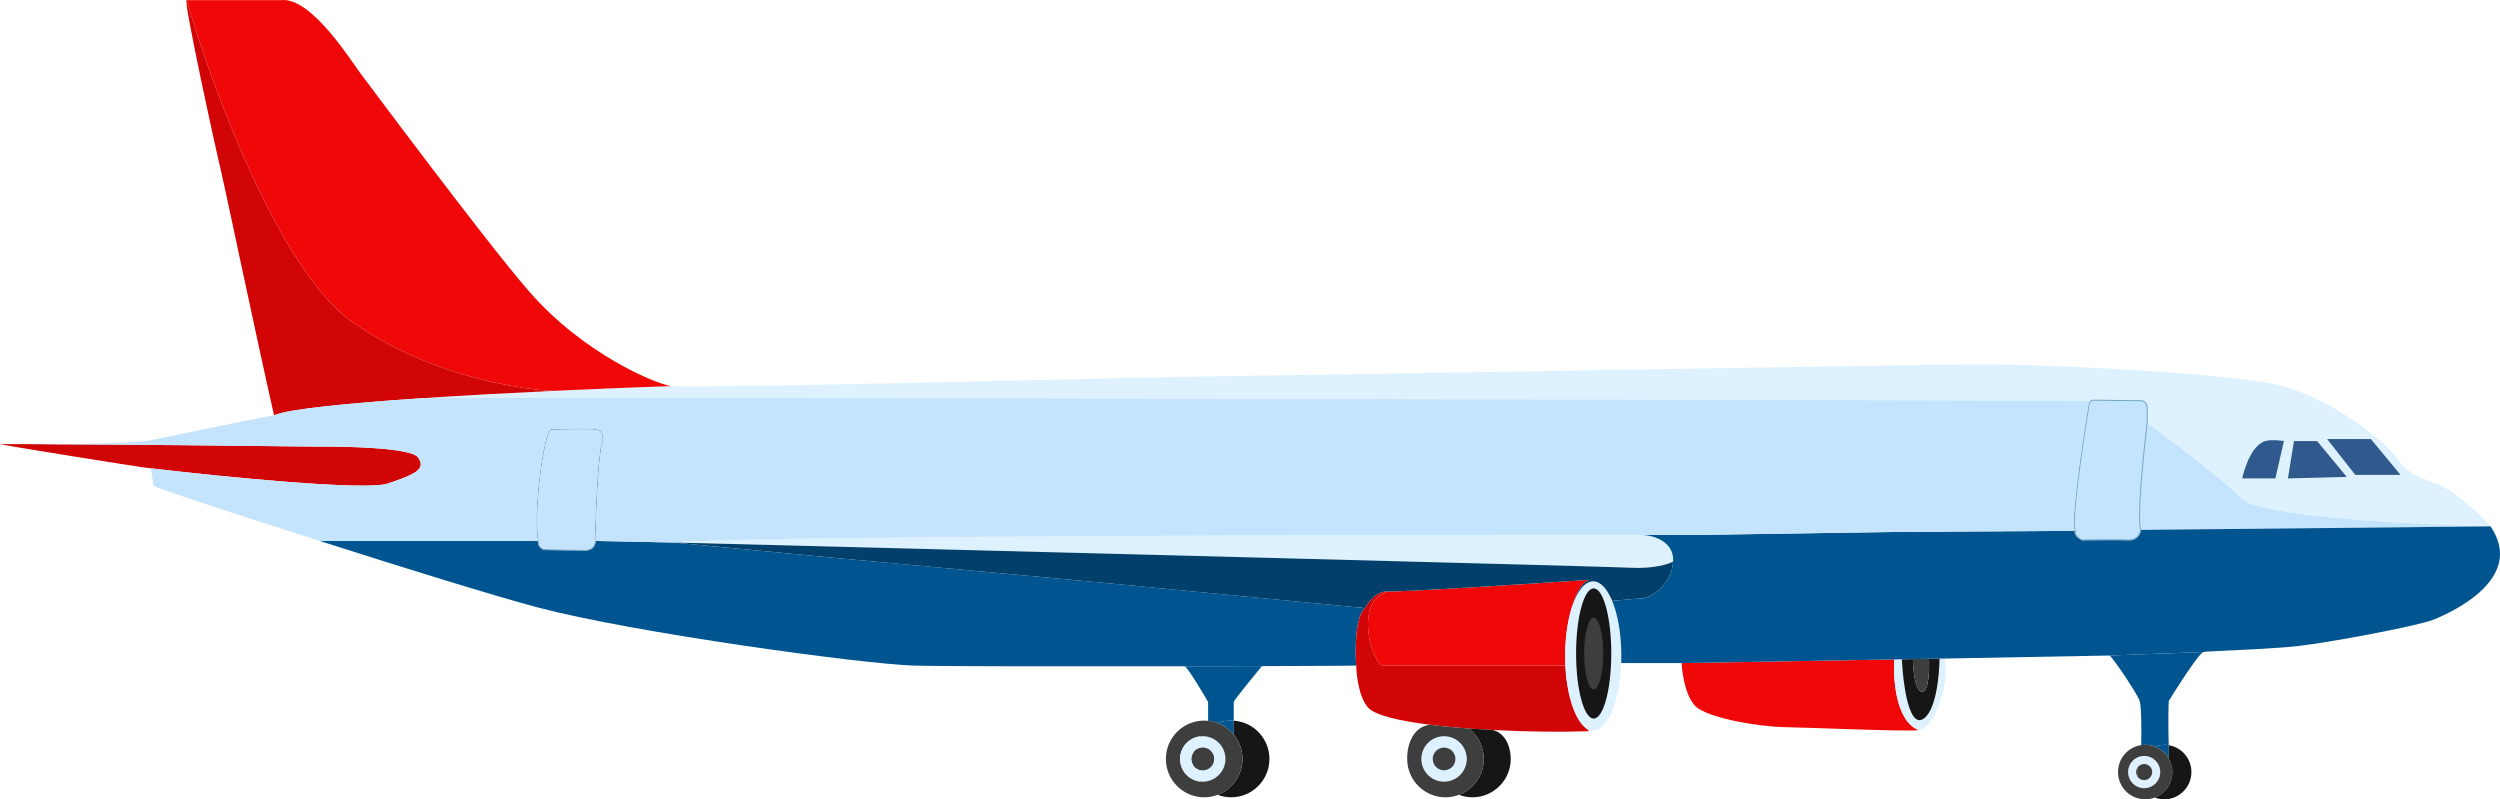 <svg width="1445" height="462" viewBox="0 0 1445 462" fill="none" xmlns="http://www.w3.org/2000/svg">
<path d="M1406.4 278.857C1417.17 282.342 1433.13 296.549 1439.53 304.228C1395.84 303.256 1305.92 298.687 1295.69 288.189C1282.91 275.065 1243.68 246.485 1241.36 244.444V235.695C1241.36 234.237 1240.54 231.321 1237.29 231.321C1234.04 231.321 1217.92 231.126 1210.27 231.029C1209.73 230.98 1208.93 231.098 1208.26 231.612C891.724 230.785 255.747 229.334 244.124 230.147C268.332 228.528 294.858 227.1 319.963 225.92C345.376 224.725 369.333 223.783 387.956 223.155C398.348 224.546 585.64 219.947 677.944 217.906C819.936 215.864 1110.89 210.615 1145.76 210.615C1187.62 210.615 1272.45 215.281 1308.19 220.822C1343.93 226.363 1374.73 252.901 1382.87 261.65C1386.55 265.616 1388.39 273.024 1406.4 278.857Z" fill="#DDF1FF"/>
<path d="M1237.58 306.27C1237.39 308.408 1235.66 312.627 1230.32 312.394C1224.97 312.161 1210.07 312.297 1203.29 312.394C1201.65 311.519 1198.53 309.652 1199.23 306.853C1196.67 302.42 1203.39 256.79 1207.07 234.529C1207.07 233.019 1207.6 232.122 1208.26 231.612C1208.93 231.098 1209.73 230.98 1210.27 231.029C1217.92 231.126 1234.04 231.321 1237.29 231.321C1240.54 231.321 1241.36 234.237 1241.36 235.695V244.444C1239.23 261.942 1235.49 298.804 1237.58 306.27Z" fill="#C4E4FD"/>
<path d="M1439.53 304.228L1237.58 306.27C1235.49 298.804 1239.23 261.942 1241.36 244.444C1243.68 246.485 1282.91 275.065 1295.69 288.189C1305.92 298.687 1395.84 303.256 1439.53 304.228Z" fill="#C4E4FD"/>
<path d="M528.182 384.718C498.835 383.843 366.335 365.762 311.127 351.181C286.668 344.72 233.144 328.15 184.848 312.685H310.837C310.837 316.652 313.742 317.838 315.195 317.935C321.103 318.032 334.024 318.226 338.441 318.226C342.857 318.226 344.446 314.824 344.252 312.685L389 313.56L484.016 322.601L641.214 337.182L788.823 351.472C783.244 357.072 783.206 375.969 783.884 384.718C783.339 384.809 760.863 384.923 729.375 385.011C715.791 385.05 700.529 385.083 684.627 385.108C619.357 385.21 543.301 385.169 528.182 384.718Z" fill="#00548F"/>
<path d="M305.725 168.329C337.397 204.782 379.239 221.989 387.956 223.155C369.333 223.783 345.376 224.725 319.963 225.92C317.638 226.028 256.909 223.155 204.026 186.41C161.719 157.013 122.279 49.927 107.847 0.058H162.765C180.199 -1.692 203.799 36.512 208.093 42.053C210.127 44.678 280.055 138.784 305.725 168.329Z" fill="#F00808"/>
<path d="M127.315 96.879C125.688 90.675 105.813 0.058 107.847 0.058C122.279 49.927 161.719 157.013 204.026 186.41C256.909 223.155 317.638 226.028 319.963 225.92C294.858 227.1 268.332 228.528 244.124 230.147C201.833 232.974 166.616 236.383 158.406 240.07C148.042 194.478 128.768 102.42 127.315 96.879Z" fill="#D10505"/>
<path d="M87.217 270.691C84.601 270.691 -2.279 256.693 0.046 256.693C0.773 256.693 8.749 256.75 19.67 256.73C72.675 256.913 148.772 257.721 183.804 258.151C201.392 257.956 237.557 258.909 241.509 264.275C246.449 270.982 240.637 273.899 224.365 279.44C211.348 283.872 127.509 275.454 87.217 270.691Z" fill="#D10505"/>
<path d="M981.589 409.507C974.615 404.841 972.291 390.065 972 383.26L1094.91 381.141C1094.14 392.735 1095.9 417.147 1109.15 422.047C1100.72 422.922 1047.84 420.589 1031.86 420.297C1015.88 420.005 990.306 415.339 981.589 409.507Z" fill="#F00808"/>
<path d="M1124.26 380.635C1126.87 396.675 1117.58 421.172 1109.15 422.047C1095.9 417.147 1094.14 392.735 1094.91 381.141L1099.27 381.066C1099.85 394.143 1102.99 419.422 1110.89 415.922C1118.8 412.423 1120.97 390.976 1121.06 380.69L1124.26 380.635Z" fill="#DDF1FF"/>
<path d="M1121.06 380.69C1120.97 390.976 1118.8 412.423 1110.89 415.922C1102.99 419.422 1099.85 394.143 1099.27 381.066L1105.66 380.956C1105.76 387.168 1106.94 399.65 1110.89 399.883C1114.84 400.116 1115.25 387.255 1114.96 380.796L1121.06 380.69Z" fill="#161616"/>
<path d="M1114.96 380.796C1115.25 387.255 1114.84 400.116 1110.89 399.883C1106.94 399.65 1105.76 387.168 1105.66 380.956L1114.96 380.796Z" fill="#3E3E3E"/>
<path d="M802.308 341.848C808.816 342.315 882.505 337.571 918.535 335.141C914.636 336.445 911.173 342.309 908.694 350.514C905.845 359.945 904.297 372.469 904.883 384.718H799.693C793.881 385.593 781.387 347.681 802.308 341.848Z" fill="#F00808"/>
<path d="M790.685 408.923C784.198 401.456 783.884 384.718 783.884 384.718C783.206 375.969 783.244 357.072 788.823 351.472C790.954 348.07 795.799 341.382 802.308 341.848C781.387 347.681 793.881 385.593 799.693 384.718H904.883C905.611 399.929 909.63 414.716 918.535 422.63C902.961 423.173 882.637 422.988 862.746 421.956C858.112 421.716 853.501 421.429 848.98 421.095C845.968 420.873 842.995 420.629 840.082 420.364C835.346 419.933 830.766 419.445 826.425 418.898C808.424 416.631 794.532 413.352 790.685 408.923Z" fill="#D10505"/>
<path d="M821.549 438.67C821.549 445.416 826.63 450.975 833.171 451.719C833.662 451.775 834.162 451.804 834.668 451.804C841.914 451.804 847.788 445.923 847.788 438.67C847.788 431.416 841.914 425.535 834.668 425.535C827.423 425.535 821.549 431.416 821.549 438.67Z" fill="#DDF1FF"/>
<path d="M828.109 438.67C828.109 442.296 831.046 445.237 834.668 445.237C838.291 445.237 841.228 442.296 841.228 438.67C841.228 435.043 838.291 432.103 834.668 432.103C831.046 432.103 828.109 435.043 828.109 438.67Z" fill="#3E3E3E"/>
<path d="M688.635 438.67C688.635 440.031 689.049 441.296 689.758 442.345C690.938 444.09 692.933 445.237 695.195 445.237C698.818 445.237 701.755 442.296 701.755 438.67C701.755 435.043 698.818 432.103 695.195 432.103C692.933 432.103 690.938 433.249 689.758 434.994C689.049 436.043 688.635 437.308 688.635 438.67Z" fill="#3E3E3E"/>
<path d="M1253.52 430.715C1253.54 431.044 1253.55 431.363 1253.56 431.671V438.492C1253.42 438.249 1253.28 438.009 1253.13 437.774C1252.41 436.182 1251.22 434.962 1249.81 434.04C1248.51 432.973 1247.03 432.111 1245.43 431.506C1247.14 430.858 1249 430.504 1250.95 430.504C1251.82 430.504 1252.68 430.576 1253.52 430.715Z" fill="#00548F"/>
<path d="M1236.71 405.132C1235.26 400.758 1220.44 378.886 1219.27 378.886C1221.37 378.851 1256.37 377.51 1273.61 376.844C1270.71 377.427 1253.85 404.549 1253.56 405.132C1253.34 405.582 1253.19 421.801 1253.52 430.715C1252.68 430.576 1251.82 430.504 1250.95 430.504C1249 430.504 1247.14 430.858 1245.43 431.506C1243.71 430.858 1241.85 430.504 1239.91 430.504C1239.12 430.504 1238.36 430.561 1237.61 430.672C1237.78 422.957 1237.82 408.481 1236.71 405.132Z" fill="#00548F"/>
<path d="M1235.47 448.864C1235.88 451.324 1236.86 453.591 1238.26 455.524C1233.63 454.995 1230.03 451.046 1230.03 446.252C1230.03 441.458 1233.63 437.509 1238.26 436.98C1236.86 438.913 1235.88 441.18 1235.47 443.64C1234.97 444.386 1234.67 445.284 1234.67 446.252C1234.67 447.22 1234.97 448.118 1235.47 448.864Z" fill="#DDF1FF"/>
<path d="M1248.62 446.252C1248.62 451.406 1244.46 455.584 1239.32 455.584C1238.97 455.584 1238.61 455.564 1238.26 455.524C1236.86 453.591 1235.88 451.324 1235.47 448.864C1236.31 450.103 1237.72 450.918 1239.32 450.918C1241.89 450.918 1243.97 448.829 1243.97 446.252C1243.97 443.675 1241.89 441.586 1239.32 441.586C1237.72 441.586 1236.31 442.401 1235.47 443.64C1235.88 441.18 1236.86 438.913 1238.26 436.98C1238.61 436.94 1238.97 436.92 1239.32 436.92C1244.46 436.92 1248.62 441.098 1248.62 446.252Z" fill="#DDF1FF"/>
<path d="M1243.97 446.252C1243.97 448.829 1241.89 450.918 1239.32 450.918C1237.72 450.918 1236.31 450.103 1235.47 448.864C1235.33 448.014 1235.26 447.142 1235.26 446.252C1235.26 445.362 1235.33 444.49 1235.47 443.64C1236.31 442.401 1237.72 441.586 1239.32 441.586C1241.89 441.586 1243.97 443.675 1243.97 446.252Z" fill="#3E3E3E"/>
<path fill-rule="evenodd" clip-rule="evenodd" d="M1245.43 460.998C1243.71 461.646 1241.85 462 1239.91 462C1231.24 462 1224.21 454.949 1224.21 446.252C1224.21 438.339 1230.03 431.789 1237.61 430.672C1238.36 430.561 1239.12 430.504 1239.91 430.504C1241.85 430.504 1243.71 430.858 1245.43 431.506C1247.03 432.111 1248.51 432.973 1249.81 434.04C1251.22 434.962 1252.41 436.182 1253.13 437.774C1253.28 438.009 1253.42 438.249 1253.56 438.492C1254.86 440.782 1255.6 443.431 1255.6 446.252C1255.6 452.999 1251.37 458.756 1245.43 460.998ZM1235.47 448.864C1234.97 448.118 1234.67 447.22 1234.67 446.252C1234.67 445.284 1234.97 444.386 1235.47 443.64C1235.33 444.49 1235.26 445.362 1235.26 446.252C1235.26 447.142 1235.33 448.014 1235.47 448.864ZM1238.26 436.98C1233.63 437.509 1230.03 441.458 1230.03 446.252C1230.03 451.046 1233.63 454.995 1238.26 455.524C1238.61 455.564 1238.97 455.584 1239.32 455.584C1244.46 455.584 1248.62 451.406 1248.62 446.252C1248.62 441.098 1244.46 436.92 1239.32 436.92C1238.97 436.92 1238.61 436.94 1238.26 436.98Z" fill="#3E3E3E"/>
<path d="M1266.64 446.252C1266.64 454.949 1259.61 462 1250.95 462C1249 462 1247.14 461.646 1245.43 460.998C1251.37 458.756 1255.6 452.999 1255.6 446.252C1255.6 443.431 1254.86 440.782 1253.56 438.492V431.671C1253.55 431.363 1253.54 431.044 1253.52 430.715C1260.96 431.948 1266.64 438.435 1266.64 446.252Z" fill="#161616"/>
<path d="M848.98 421.095C853.501 421.429 858.112 421.716 862.746 421.956C871.347 423.983 873.304 433.943 873.207 438.67C873.207 450.91 863.295 460.833 851.068 460.833C848.326 460.833 845.701 460.335 843.278 459.423C851.662 456.267 857.627 448.166 857.627 438.67C857.627 431.512 854.239 425.147 848.98 421.095Z" fill="#161616"/>
<path d="M835.488 460.833C823.261 460.833 813.349 450.91 813.349 438.67C813.156 432.682 815.5 420.346 826.425 418.898C830.766 419.445 835.346 419.933 840.082 420.364C842.995 420.629 845.968 420.873 848.98 421.095C854.239 425.147 857.627 431.512 857.627 438.67C857.627 448.166 851.662 456.267 843.278 459.423C839.201 457.888 835.696 455.184 833.171 451.719C833.662 451.775 834.162 451.804 834.668 451.804C841.914 451.804 847.788 445.923 847.788 438.67C847.788 431.416 841.914 425.535 834.668 425.535C827.423 425.535 821.549 431.416 821.549 438.67C821.549 445.416 826.63 450.975 833.171 451.719C835.696 455.184 839.201 457.888 843.278 459.423C840.855 460.335 838.23 460.833 835.488 460.833Z" fill="#3E3E3E"/>
<path d="M713.103 416.556C712.604 416.523 712.101 416.506 711.594 416.506C708.92 416.506 706.356 416.981 703.982 417.851C703.923 417.872 703.864 417.894 703.805 417.917C702.059 417.259 700.208 416.817 698.284 416.621V405.715C694.313 398.845 686.022 385.106 684.627 385.108C700.529 385.083 715.791 385.05 729.375 385.011C724.145 391.329 713.568 404.316 713.103 405.715V416.556Z" fill="#00548F"/>
<path d="M703.805 417.917C703.864 417.894 703.923 417.872 703.982 417.851C706.356 416.981 708.92 416.506 711.594 416.506C712.101 416.506 712.604 416.523 713.103 416.556V424.577C712.711 424.101 712.3 423.642 711.871 423.201C710.826 422.106 709.224 420.649 706.891 419.36C705.907 418.803 704.876 418.32 703.805 417.917Z" fill="#00548F"/>
<path d="M733.733 438.67C733.733 450.91 723.821 460.833 711.594 460.833C708.853 460.833 706.228 460.335 703.805 459.423C712.189 456.267 718.154 448.166 718.154 438.67C718.154 433.317 716.259 428.407 713.103 424.577V416.556C724.626 417.333 733.733 426.936 733.733 438.67Z" fill="#161616"/>
<path d="M708.315 438.67C708.315 445.923 702.441 451.804 695.195 451.804C694.689 451.804 694.189 451.775 693.698 451.719C691.715 448.998 690.336 445.808 689.758 442.345C690.938 444.09 692.933 445.237 695.195 445.237C698.818 445.237 701.755 442.296 701.755 438.67C701.755 435.043 698.818 432.103 695.195 432.103C692.933 432.103 690.938 433.249 689.758 434.994C690.336 431.532 691.714 428.341 693.698 425.62C694.189 425.564 694.689 425.535 695.195 425.535C702.441 425.535 708.315 431.416 708.315 438.67Z" fill="#DDF1FF"/>
<path fill-rule="evenodd" clip-rule="evenodd" d="M696.015 460.833C683.788 460.833 673.876 450.91 673.876 438.67C673.876 426.429 683.788 416.506 696.015 416.506C696.781 416.506 697.538 416.545 698.284 416.621C700.208 416.817 702.059 417.259 703.805 417.917C704.876 418.32 705.907 418.803 706.891 419.36C708.731 420.401 710.407 421.697 711.871 423.201C715.759 427.195 718.154 432.652 718.154 438.67C718.154 448.166 712.189 456.267 703.805 459.423C701.382 460.335 698.757 460.833 696.015 460.833ZM695.195 451.804C694.689 451.804 694.189 451.775 693.698 451.719C687.157 450.975 682.076 445.416 682.076 438.67C682.076 431.923 687.157 426.364 693.698 425.62C694.189 425.564 694.689 425.535 695.195 425.535C702.441 425.535 708.315 431.416 708.315 438.67C708.315 445.923 702.441 451.804 695.195 451.804ZM689.758 434.994C690.938 433.249 692.933 432.103 695.195 432.103C698.818 432.103 701.755 435.043 701.755 438.67C701.755 442.296 698.818 445.237 695.195 445.237C692.933 445.237 690.938 444.09 689.758 442.345C689.049 441.296 688.635 440.031 688.635 438.67C688.635 437.308 689.049 436.043 689.758 434.994Z" fill="#3E3E3E"/>
<path d="M693.698 425.62C691.714 428.341 690.336 431.532 689.758 434.994C689.049 436.043 688.635 437.308 688.635 438.67C688.635 440.031 689.049 441.296 689.758 442.345C690.336 445.808 691.715 448.998 693.698 451.719C687.157 450.975 682.076 445.416 682.076 438.67C682.076 431.923 687.157 426.364 693.698 425.62Z" fill="#DDF1FF"/>
<path d="M904.588 379.177C904.588 403.014 911.873 422.338 920.86 422.338C929.328 422.338 936.285 405.182 937.06 383.26C937.108 381.916 937.132 380.554 937.132 379.177C937.132 366.557 935.09 355.203 931.835 347.311C928.941 340.295 925.089 336.016 920.86 336.016C916.021 336.016 911.675 341.619 908.694 350.514C906.14 358.136 904.588 368.176 904.588 379.177Z" fill="#DDF1FF"/>
<path d="M910.981 377.719C910.981 398.496 915.534 415.339 921.151 415.339C926.767 415.339 931.32 398.496 931.32 377.719C931.32 356.942 926.767 340.099 921.151 340.099C915.534 340.099 910.981 356.942 910.981 377.719Z" fill="#161616"/>
<path d="M915.63 377.719C915.63 389.154 918.102 398.425 921.151 398.425C924.2 398.425 926.671 389.154 926.671 377.719C926.671 366.283 924.2 357.013 921.151 357.013C918.102 357.013 915.63 366.283 915.63 377.719Z" fill="#3E3E3E"/>
<path d="M949.045 309.186C955.341 309.38 967.758 312.744 967.061 324.642C964.252 326.1 955.438 328.842 942.653 328.142C929.868 327.442 568.224 318.129 389 313.56C429.447 309.827 778.868 309.089 949.045 309.186Z" fill="#DDF1FF"/>
<path d="M967.061 324.642C966.189 339.515 952.242 345.931 949.045 345.931C946.62 345.931 937.031 346.806 931.835 347.311C928.941 340.295 925.089 336.016 920.86 336.016C916.021 336.016 911.675 341.619 908.694 350.514C911.173 342.309 914.636 336.445 918.535 335.141C882.505 337.571 808.816 342.315 802.308 341.848C795.799 341.382 790.954 348.07 788.823 351.472L641.214 337.182L484.016 322.601L389 313.56C568.224 318.129 929.868 327.442 942.653 328.142C955.438 328.842 964.252 326.1 967.061 324.642Z" fill="#023F6A"/>
<path d="M1237.58 306.27C1237.39 308.408 1235.66 312.627 1230.32 312.394C1224.97 312.161 1210.07 312.297 1203.29 312.394C1201.65 311.519 1198.53 309.652 1199.23 306.853C1196.67 302.42 1203.39 256.79 1207.07 234.529C1207.07 233.019 1207.6 232.122 1208.26 231.612C1208.93 231.098 1209.73 230.98 1210.27 231.029C1217.92 231.126 1234.04 231.321 1237.29 231.321C1240.54 231.321 1241.36 234.237 1241.36 235.695V244.444C1239.23 261.942 1235.49 298.804 1237.58 306.27Z" fill="#C4E4FD"/>
<path fill-rule="evenodd" clip-rule="evenodd" d="M343.67 312.705L343.673 312.738C343.757 313.655 343.454 314.887 342.628 315.885C341.819 316.864 340.485 317.643 338.441 317.643C334.034 317.643 321.137 317.449 315.22 317.352C314.602 317.307 313.648 317.026 312.856 316.324C312.078 315.634 311.418 314.508 311.418 312.685V312.625L311.406 312.567C310.665 308.994 310.473 303.186 310.691 296.437C310.91 289.704 311.535 282.084 312.409 274.917C313.283 267.748 314.404 261.048 315.611 256.149C316.215 253.695 316.835 251.72 317.445 250.368C317.752 249.69 318.042 249.2 318.306 248.889C318.581 248.565 318.747 248.527 318.8 248.527C319.061 248.527 319.94 248.508 321.226 248.481C323.528 248.432 327.132 248.355 330.815 248.308C333.694 248.272 336.628 248.254 339.052 248.281C341.498 248.308 343.367 248.382 344.153 248.518C345.868 248.815 346.746 249.087 347.286 249.821C347.563 250.197 347.783 250.739 347.931 251.573C348.073 252.376 348.143 253.417 348.148 254.783C347.984 255.078 347.839 255.453 347.707 255.878C347.548 256.39 347.396 257.011 347.251 257.724C346.96 259.15 346.688 260.975 346.434 263.094C345.926 267.335 345.485 272.792 345.112 278.666C344.365 290.417 343.885 303.869 343.671 312.671L343.67 312.705ZM348.729 254.943C348.729 249.11 347.621 248.527 344.252 247.944C341.831 247.524 330.497 247.708 323.77 247.844C322.809 247.863 321.943 247.882 321.209 247.898C319.932 247.925 319.06 247.944 318.8 247.944C313.861 247.944 307.813 298.104 310.837 312.685C310.837 316.652 313.742 317.838 315.195 317.935C321.103 318.032 334.024 318.226 338.441 318.226C342.857 318.226 344.446 314.824 344.252 312.685C344.679 295.09 346.172 258.909 348.729 254.943Z" fill="#75A6C7"/>
<path d="M1370.37 253.776H1345.09L1361.36 274.482H1387.51L1370.37 253.776Z" fill="#30598E"/>
<path d="M1339.28 254.943H1325.91L1322.43 276.523L1356.42 275.648L1339.28 254.943Z" fill="#30598E"/>
<path d="M1320.1 254.943C1320.1 254.943 1313.38 253.752 1309.35 254.943C1299.87 257.747 1295.99 276.523 1295.99 276.523H1315.16L1320.1 254.943Z" fill="#30598E"/>
<path fill-rule="evenodd" clip-rule="evenodd" d="M1241.36 244.444V235.695C1241.36 234.237 1240.54 231.321 1237.29 231.321C1234.04 231.321 1217.92 231.126 1210.27 231.029C1209.73 230.98 1208.93 231.098 1208.26 231.612C1207.6 232.122 1207.07 233.019 1207.07 234.529C1203.39 256.79 1196.67 302.42 1199.23 306.853C1198.53 309.652 1201.65 311.519 1203.29 312.394C1210.07 312.297 1224.97 312.161 1230.32 312.394C1235.66 312.627 1237.39 308.408 1237.58 306.27C1235.49 298.804 1239.23 261.942 1241.36 244.444ZM1240.78 244.409C1239.71 253.165 1238.25 266.744 1237.31 279.074C1236.84 285.247 1236.5 291.114 1236.41 295.909C1236.36 298.307 1236.38 300.443 1236.47 302.218C1236.57 303.921 1236.73 305.326 1236.99 306.319C1236.88 307.288 1236.44 308.695 1235.44 309.838C1234.43 310.998 1232.84 311.92 1230.34 311.811C1225.01 311.579 1210.28 311.711 1203.43 311.808C1202.63 311.376 1201.58 310.75 1200.8 309.938C1199.97 309.089 1199.51 308.12 1199.79 306.994L1199.85 306.765L1199.73 306.561C1199.62 306.38 1199.51 306.031 1199.43 305.465C1199.34 304.914 1199.28 304.212 1199.26 303.367C1199.21 301.678 1199.27 299.466 1199.43 296.849C1199.76 291.618 1200.48 284.816 1201.39 277.448C1203.21 262.714 1205.8 245.75 1207.64 234.624L1207.65 234.577V234.529C1207.65 233.17 1208.12 232.457 1208.61 232.075C1209.14 231.669 1209.79 231.571 1210.21 231.61L1210.24 231.612L1210.26 231.612C1217.91 231.709 1234.03 231.904 1237.29 231.904C1238.71 231.904 1239.55 232.525 1240.06 233.286C1240.59 234.079 1240.78 235.052 1240.78 235.695V244.409Z" fill="#75A6C7"/>
<path d="M1219.27 378.886C1218.34 378.886 1155.54 380.052 1124.26 380.635L1121.06 380.69L1114.96 380.796L1105.66 380.956L1099.27 381.066L1094.91 381.141L972 383.26H937.06C937.108 381.916 937.132 380.554 937.132 379.177C937.132 366.557 935.09 355.203 931.835 347.311C937.031 346.806 946.62 345.931 949.045 345.931C952.242 345.931 966.189 339.515 967.061 324.642C967.758 312.744 955.341 309.38 949.045 309.186H981.589L1097.53 307.436L1199.23 306.853C1198.53 309.652 1201.65 311.519 1203.29 312.394C1210.07 312.297 1224.97 312.161 1230.32 312.394C1235.66 312.627 1237.39 308.408 1237.58 306.27L1439.53 304.228C1459.87 334.266 1417.73 353.514 1407.27 357.888C1397.75 361.871 1346.54 371.303 1328.82 373.345C1317.8 374.614 1300.26 375.432 1287.87 376.01L1287.87 376.011L1287.86 376.011L1287.86 376.011L1287.86 376.011L1287.85 376.011L1287.85 376.011L1287.85 376.011H1287.85L1287.84 376.011C1280.32 376.362 1274.71 376.624 1273.61 376.844C1256.37 377.51 1221.37 378.851 1219.27 378.886Z" fill="#00548F"/>
<path d="M88.669 254.068C97.386 252.61 139.81 243.278 158.406 240.07C166.616 236.383 201.833 232.974 244.124 230.147C255.747 229.334 891.724 230.785 1208.26 231.612C1207.6 232.122 1207.07 233.019 1207.07 234.529C1203.39 256.79 1196.67 302.42 1199.23 306.853L1097.53 307.436L981.589 309.186H949.045C778.868 309.089 429.447 309.827 389 313.56L344.252 312.685C344.679 295.09 346.172 258.909 348.729 254.943C348.729 249.11 347.621 248.527 344.252 247.944C341.831 247.524 330.497 247.708 323.77 247.844C322.809 247.863 321.943 247.882 321.209 247.898C319.932 247.925 319.06 247.944 318.8 247.944C313.861 247.944 307.813 298.104 310.837 312.685H184.848C134.012 296.407 87.924 281.354 88.669 280.606L87.217 270.691C127.509 275.454 211.348 283.872 224.365 279.44C240.637 273.899 246.449 270.982 241.509 264.275C237.557 258.909 201.392 257.956 183.804 258.151C148.772 257.721 72.675 256.913 19.67 256.73C43.666 256.686 81.88 256.272 88.669 254.068Z" fill="#C4E4FD"/>
<path d="M343.673 312.738L343.67 312.705L343.671 312.671C343.885 303.869 344.365 290.417 345.112 278.666C345.485 272.792 345.926 267.335 346.434 263.094C346.688 260.975 346.96 259.15 347.251 257.724C347.396 257.011 347.548 256.39 347.707 255.878C347.839 255.453 347.984 255.078 348.148 254.783C348.143 253.417 348.073 252.376 347.931 251.573C347.783 250.739 347.563 250.197 347.286 249.821C346.746 249.087 345.868 248.815 344.153 248.518C343.367 248.382 341.498 248.308 339.052 248.281C336.628 248.254 333.694 248.272 330.815 248.308C327.132 248.355 323.528 248.432 321.226 248.481C319.94 248.508 319.061 248.527 318.8 248.527C318.747 248.527 318.581 248.565 318.306 248.889C318.042 249.2 317.752 249.69 317.445 250.368C316.835 251.72 316.215 253.695 315.611 256.149C314.404 261.048 313.283 267.748 312.409 274.917C311.535 282.084 310.91 289.704 310.691 296.437C310.473 303.186 310.665 308.994 311.406 312.567L311.418 312.625V312.685C311.418 314.508 312.078 315.634 312.856 316.324C313.648 317.026 314.602 317.307 315.22 317.352C321.137 317.449 334.034 317.643 338.441 317.643C340.485 317.643 341.819 316.864 342.628 315.885C343.454 314.887 343.757 313.655 343.673 312.738Z" fill="#C4E4FD"/>
</svg>
